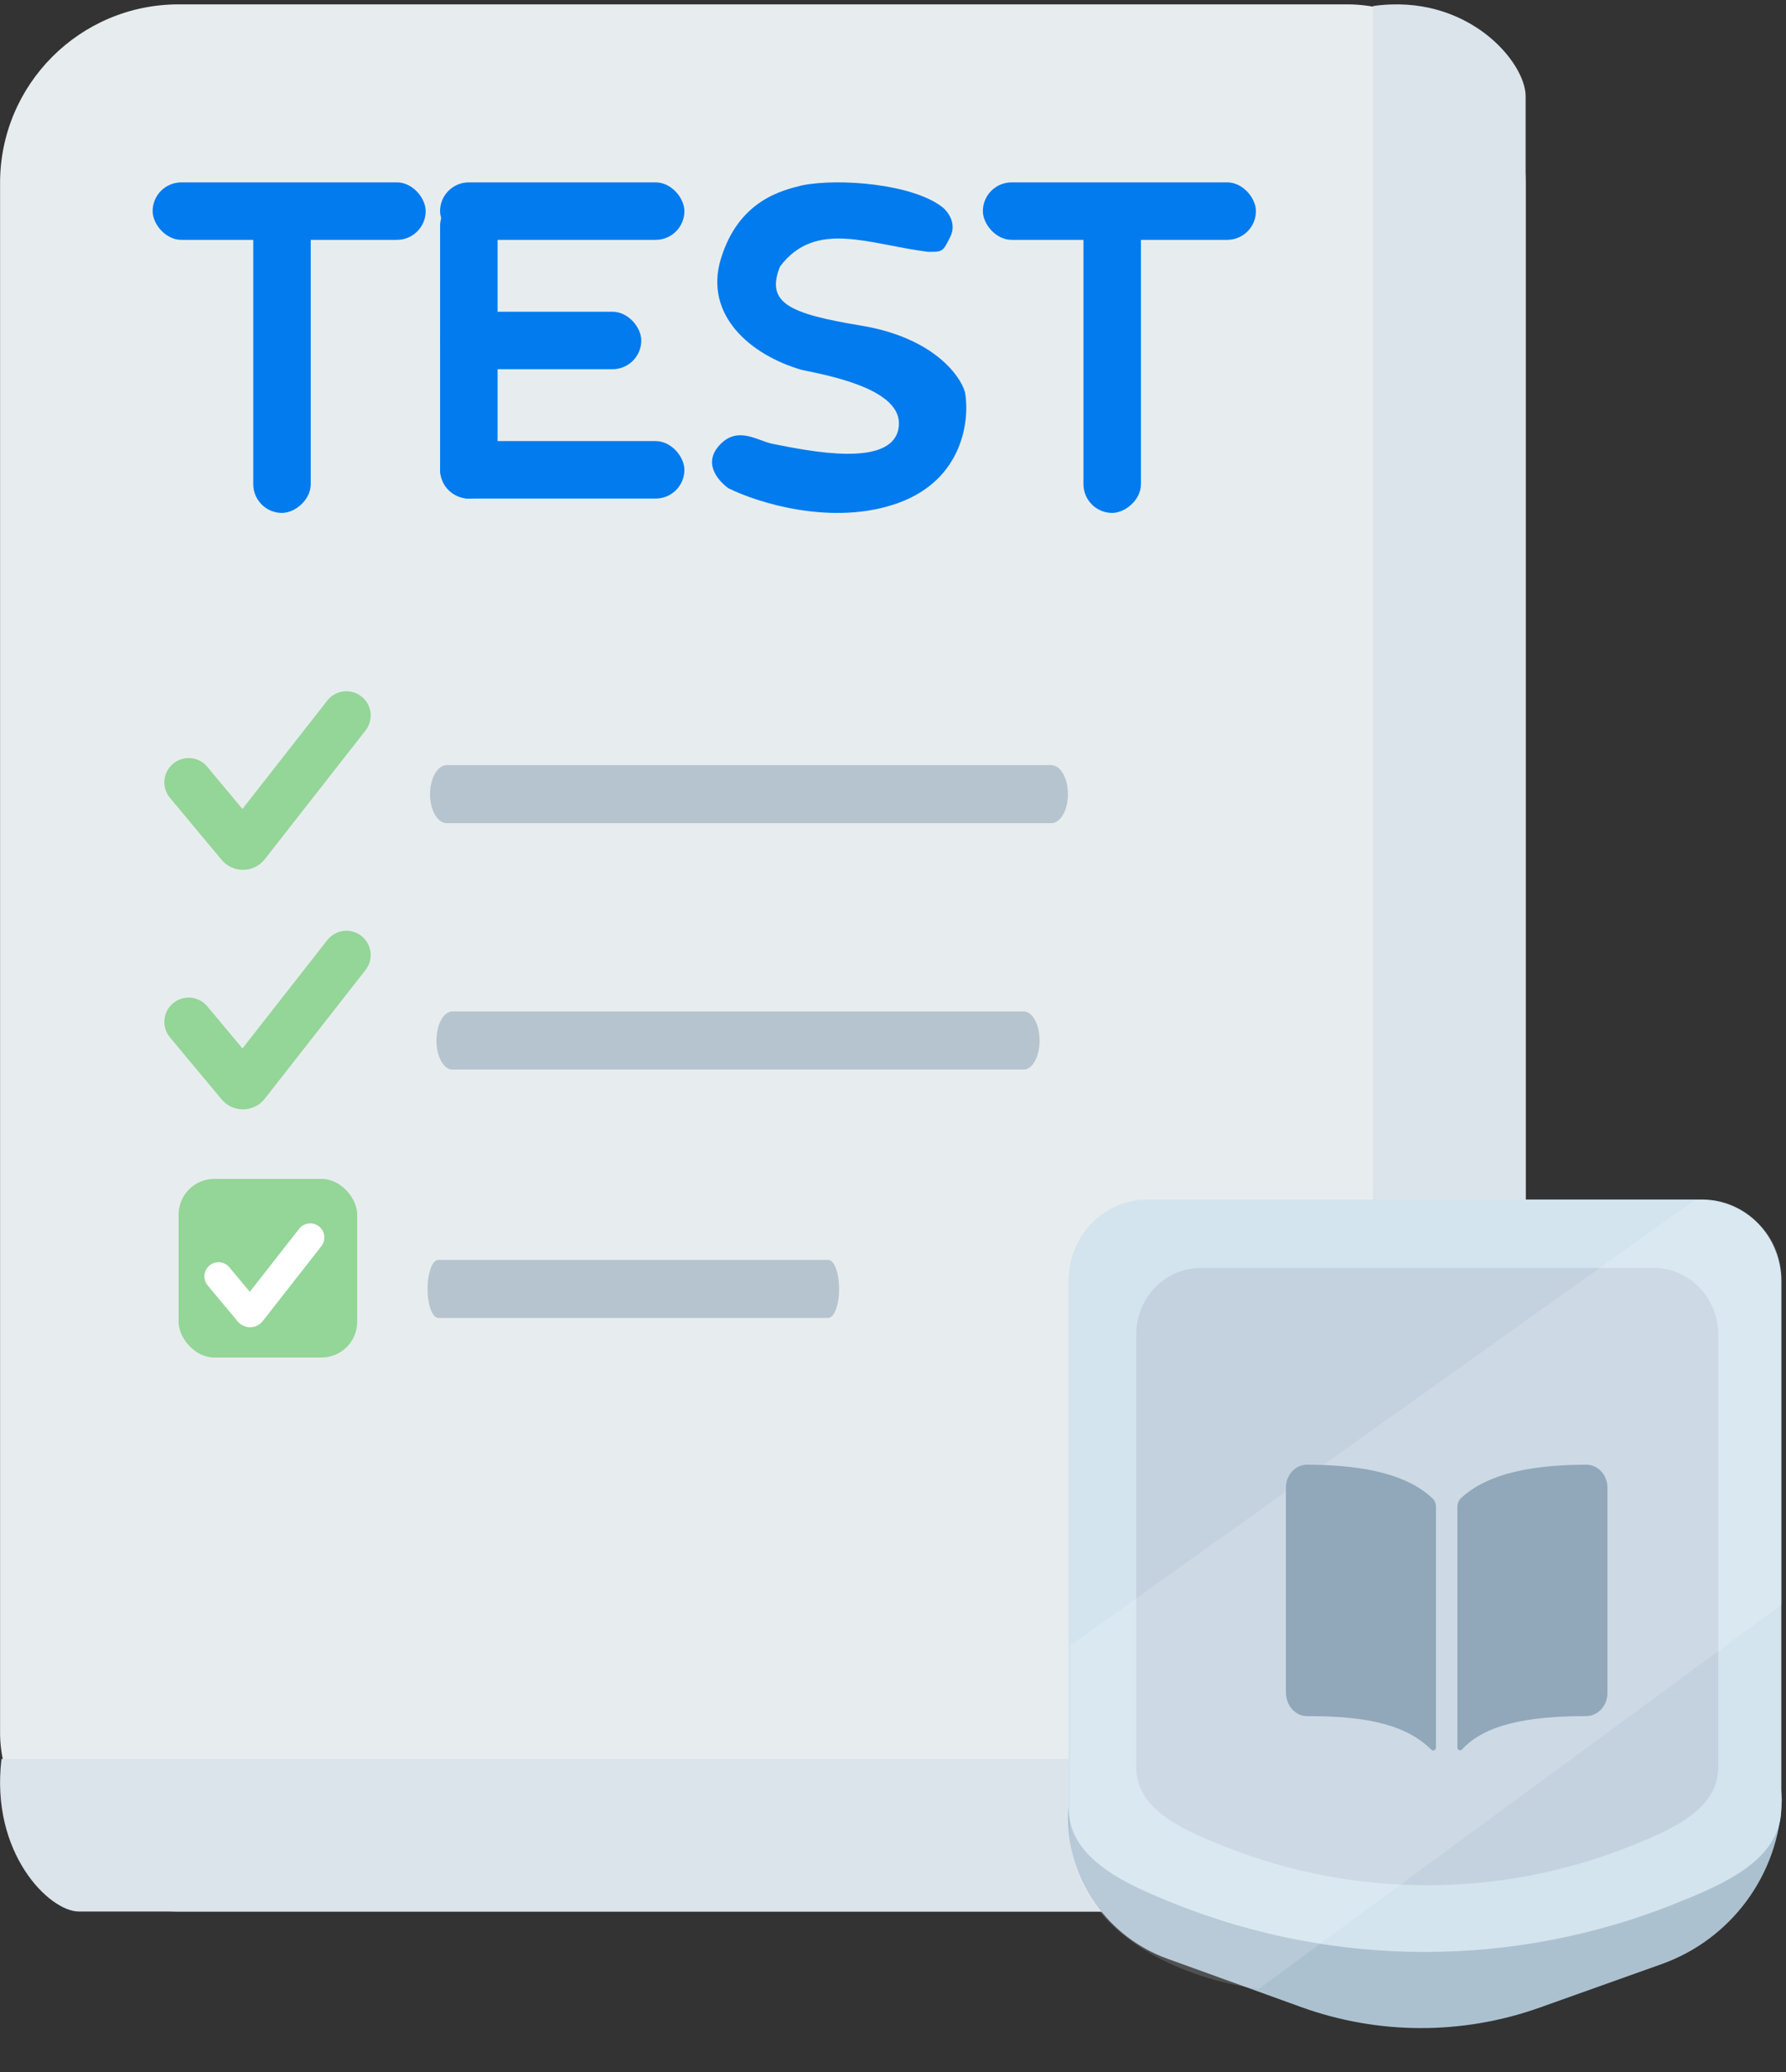 <svg width="50" height="58" viewBox="0 0 50 58" fill="none" xmlns="http://www.w3.org/2000/svg">
<rect x="0" y="0" width="50" height="58" fill="#333333" stroke="none"/>
<rect x="0.002" y="0.122" width="42.709" height="53.386" rx="5" fill="#E7EDEE"/>
<path d="M10.117 19.494C10.259 19.605 10.351 19.768 10.373 19.947C10.394 20.126 10.344 20.306 10.233 20.448L7.413 24.051C7.341 24.142 7.251 24.216 7.147 24.268C7.043 24.319 6.929 24.347 6.813 24.349C6.697 24.351 6.582 24.326 6.477 24.278C6.372 24.23 6.279 24.159 6.204 24.069L4.759 22.335C4.643 22.197 4.587 22.018 4.604 21.839C4.62 21.659 4.707 21.493 4.846 21.378C4.984 21.262 5.163 21.207 5.342 21.223C5.522 21.239 5.688 21.326 5.803 21.465L6.787 22.645L9.163 19.61C9.218 19.54 9.286 19.481 9.364 19.437C9.441 19.393 9.527 19.365 9.616 19.355C9.704 19.344 9.794 19.351 9.88 19.375C9.966 19.398 10.046 19.439 10.117 19.494Z" fill="#94D598"/>
<path d="M10.117 26.198C10.259 26.31 10.351 26.473 10.373 26.651C10.394 26.83 10.344 27.011 10.233 27.153L7.413 30.755C7.341 30.846 7.251 30.921 7.147 30.972C7.043 31.024 6.929 31.052 6.813 31.053C6.697 31.055 6.582 31.031 6.477 30.983C6.372 30.934 6.279 30.863 6.204 30.774L4.759 29.04C4.643 28.901 4.587 28.723 4.604 28.543C4.62 28.363 4.707 28.198 4.846 28.082C4.984 27.967 5.163 27.911 5.342 27.927C5.522 27.944 5.688 28.031 5.803 28.169L6.787 29.349L9.163 26.315C9.218 26.244 9.286 26.186 9.364 26.142C9.441 26.098 9.527 26.07 9.616 26.059C9.704 26.048 9.794 26.055 9.88 26.079C9.966 26.103 10.046 26.143 10.117 26.198Z" fill="#94D598"/>
<path fill-rule="evenodd" clip-rule="evenodd" d="M12.039 22.23C12.039 22.014 12.089 21.807 12.177 21.655C12.265 21.502 12.384 21.417 12.509 21.417H29.428C29.553 21.417 29.673 21.502 29.761 21.655C29.849 21.807 29.898 22.014 29.898 22.23C29.898 22.445 29.849 22.652 29.761 22.805C29.673 22.957 29.553 23.043 29.428 23.043H12.509C12.384 23.043 12.265 22.957 12.177 22.805C12.089 22.652 12.039 22.445 12.039 22.23Z" fill="#B6C4CF"/>
<path fill-rule="evenodd" clip-rule="evenodd" d="M12.219 29.126C12.219 28.911 12.266 28.704 12.349 28.551C12.432 28.399 12.545 28.313 12.663 28.313H28.659C28.777 28.313 28.89 28.399 28.974 28.551C29.057 28.704 29.104 28.911 29.104 29.126C29.104 29.342 29.057 29.549 28.974 29.701C28.89 29.854 28.777 29.94 28.659 29.94H12.663C12.545 29.94 12.432 29.854 12.349 29.701C12.266 29.549 12.219 29.342 12.219 29.126Z" fill="#B6C4CF"/>
<path fill-rule="evenodd" clip-rule="evenodd" d="M11.969 36.079C11.969 35.863 12.001 35.656 12.058 35.504C12.114 35.351 12.192 35.266 12.272 35.266H23.188C23.268 35.266 23.346 35.351 23.402 35.504C23.459 35.656 23.491 35.863 23.491 36.079C23.491 36.294 23.459 36.501 23.402 36.654C23.346 36.806 23.268 36.892 23.188 36.892H12.272C12.192 36.892 12.114 36.806 12.058 36.654C12.001 36.501 11.969 36.294 11.969 36.079Z" fill="#B6C4CF"/>
<rect x="5" y="33" width="5" height="5" rx="1" fill="#94D598"/>
<path d="M38.44 49.237L0.042 49.237C-0.278 51.875 1.383 53.508 2.206 53.508L38.44 53.508L38.44 49.237Z" fill="#DBE3EB"/>
<path d="M34.169 46.675V49.237H38.44V44.966H36.053C34.546 44.966 34.169 46.105 34.169 46.675Z" fill="#E8EDF2"/>
<path d="M38.44 44.966V0.169C41.078 -0.204 42.711 1.733 42.711 2.693V44.966H38.44Z" fill="#DBE3EB"/>
<path d="M38.44 49.237V44.966H42.711L38.44 49.237Z" fill="#C5D3DD"/>
<path d="M34.169 53.508L38.44 49.237H34.169V53.508Z" fill="#C5D3DD"/>
<path d="M42.711 50.703V44.966L34.169 53.508H39.605C41.805 53.508 42.711 51.596 42.711 50.703Z" fill="#9FACBA"/>
<path d="M8.93 34.329C9.012 34.393 9.066 34.488 9.078 34.592C9.091 34.696 9.062 34.801 8.997 34.883L7.357 36.979C7.316 37.032 7.263 37.075 7.202 37.105C7.142 37.135 7.076 37.151 7.008 37.152C6.941 37.153 6.874 37.139 6.813 37.111C6.752 37.083 6.697 37.041 6.654 36.989L5.813 35.981C5.746 35.9 5.714 35.797 5.723 35.692C5.733 35.588 5.783 35.491 5.864 35.424C5.945 35.357 6.048 35.325 6.153 35.334C6.257 35.344 6.354 35.394 6.421 35.475L6.993 36.161L8.375 34.396C8.407 34.355 8.446 34.321 8.492 34.296C8.537 34.27 8.587 34.254 8.638 34.248C8.69 34.241 8.742 34.245 8.792 34.259C8.842 34.273 8.889 34.297 8.93 34.329Z" fill="white"/>
<rect x="4.273" y="5.105" width="7.644" height="1.609" rx="0.805" fill="#027BEE"/>
<rect x="8.699" y="5.909" width="8.449" height="1.609" rx="0.805" transform="rotate(90 8.699 5.909)" fill="#027BEE"/>
<rect x="27.516" y="5.105" width="7.644" height="1.609" rx="0.805" fill="#027BEE"/>
<rect x="31.941" y="5.909" width="8.449" height="1.609" rx="0.805" transform="rotate(90 31.941 5.909)" fill="#027BEE"/>
<rect x="12.32" y="5.105" width="6.84" height="1.609" rx="0.805" fill="#027BEE"/>
<rect x="12.32" y="12.347" width="6.84" height="1.609" rx="0.805" fill="#027BEE"/>
<rect x="12.32" y="8.726" width="5.633" height="1.609" rx="0.805" fill="#027BEE"/>
<rect x="13.93" y="5.507" width="8.449" height="1.609" rx="0.805" transform="rotate(90 13.93 5.507)" fill="#027BEE"/>
<path d="M21.836 7.462C22.83 6.139 24.322 6.842 25.979 7.049L25.994 7.049C26.394 7.049 26.394 7.049 26.601 6.635C26.808 6.222 26.491 5.886 26.394 5.808C25.565 5.147 23.493 4.982 22.457 5.188C21.905 5.326 20.676 5.602 20.178 7.256C19.709 8.819 21.007 9.943 22.457 10.357C23.493 10.563 25.358 10.977 25.151 12.01C24.933 13.098 22.665 12.63 21.629 12.424C21.214 12.341 20.676 11.928 20.178 12.424C19.645 12.956 20.109 13.457 20.386 13.664C21.214 14.078 23.328 14.739 25.151 14.078C26.974 13.416 27.153 11.735 27.015 10.977C26.877 10.494 26.104 9.447 24.115 9.116C22.126 8.785 21.422 8.496 21.836 7.462Z" fill="#027BEE"/>
<path d="M36.426 56.182L32.687 54.831C31.013 54.227 29.898 52.639 29.898 50.86C29.898 49.764 30.736 48.85 31.828 48.756L46.584 47.479C48.313 47.329 49.816 48.654 49.885 50.387C49.808 52.462 48.474 54.282 46.518 54.98L43.108 56.196C40.946 56.967 38.584 56.962 36.426 56.182Z" fill="#ACC1D0"/>
<path d="M47.652 33.577H32.131C30.901 33.577 29.914 34.592 29.914 35.858V50.604C29.914 52.06 31.574 52.769 32.928 53.307C37.398 55.084 42.381 55.084 46.851 53.305C48.2 52.768 49.848 52.089 49.868 50.636C49.869 50.626 49.869 50.615 49.869 50.604V35.858C49.869 35.253 49.635 34.673 49.219 34.245C48.804 33.818 48.24 33.577 47.652 33.577Z" fill="#D3E4EE"/>
<path d="M46.293 35.493H33.619C32.614 35.493 31.809 36.325 31.809 37.364V49.463C31.809 49.471 31.809 49.48 31.809 49.489C31.825 50.677 33.163 51.239 34.267 51.679C37.917 53.137 41.992 53.138 45.642 51.678C46.742 51.238 48.081 50.682 48.103 49.498C48.103 49.486 48.103 49.474 48.103 49.463V37.364C48.103 36.868 47.913 36.392 47.573 36.041C47.233 35.69 46.773 35.493 46.293 35.493Z" fill="#C4D2DF"/>
<path d="M47.465 33.582L29.961 46.058V50.896C29.758 54.205 33.377 55.457 35.244 55.669L49.884 44.912V35.746C49.782 34.015 48.229 33.582 47.465 33.582Z" fill="white" fill-opacity="0.15"/>
<path d="M39.492 41.52C38.814 41.175 37.867 41.006 36.6 41C36.48 40.998 36.363 41.035 36.264 41.107C36.182 41.165 36.116 41.245 36.07 41.337C36.024 41.43 36 41.533 36 41.638V47.359C36 47.746 36.258 48.038 36.6 48.038C37.932 48.038 39.269 48.17 40.069 48.977C40.081 48.989 40.094 48.996 40.109 48.999C40.124 49.002 40.139 49 40.153 48.993C40.167 48.987 40.179 48.976 40.187 48.963C40.195 48.949 40.2 48.934 40.2 48.917V42.176C40.2 42.131 40.191 42.086 40.173 42.044C40.155 42.003 40.129 41.966 40.097 41.936C39.914 41.769 39.71 41.629 39.492 41.52ZM44.735 41.106C44.636 41.035 44.519 40.998 44.399 41C43.132 41.006 42.185 41.174 41.508 41.52C41.289 41.629 41.085 41.769 40.902 41.935C40.87 41.965 40.844 42.002 40.826 42.044C40.809 42.085 40.8 42.13 40.8 42.175V48.917C40.8 48.932 40.804 48.948 40.812 48.961C40.82 48.973 40.831 48.983 40.845 48.989C40.858 48.995 40.873 48.997 40.887 48.994C40.901 48.991 40.914 48.984 40.925 48.973C41.406 48.463 42.251 48.037 44.4 48.037C44.559 48.037 44.712 47.97 44.824 47.85C44.937 47.73 45 47.567 45 47.397V41.638C45 41.533 44.976 41.43 44.93 41.337C44.884 41.244 44.817 41.165 44.735 41.106Z" fill="#90A8B9"/>
</svg>
